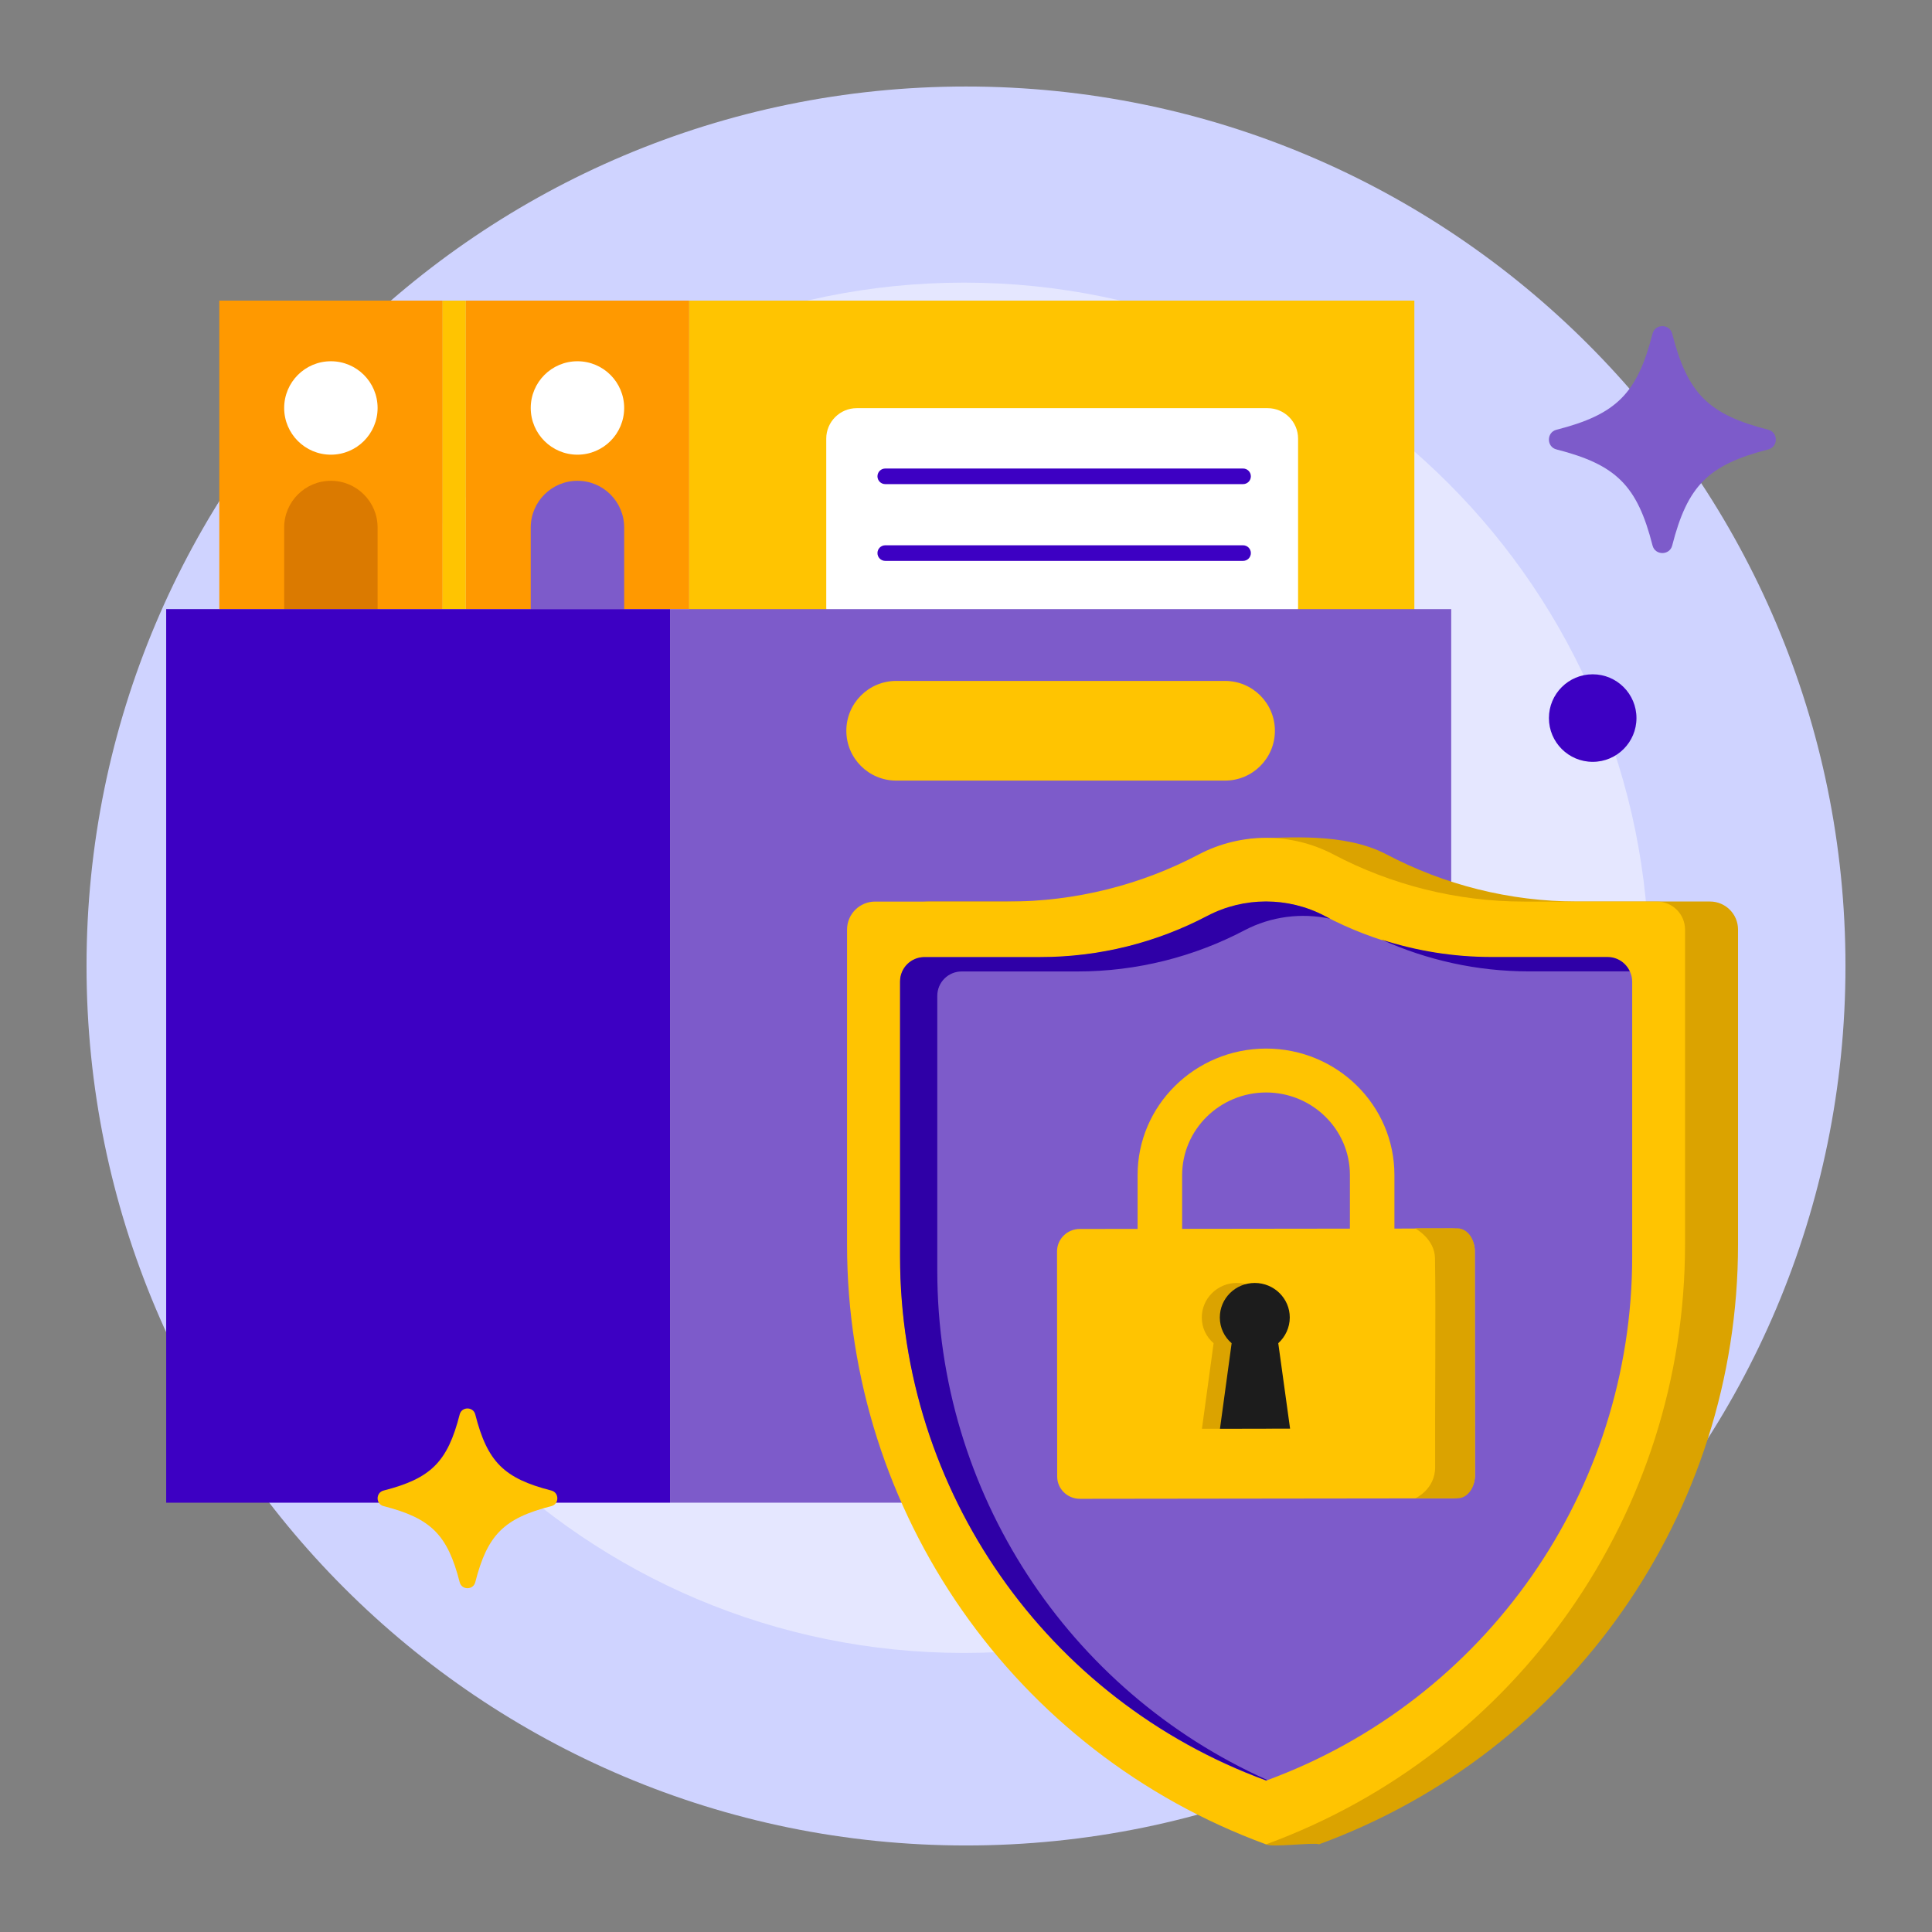 <svg width="128" height="128" viewBox="0 0 128 128" fill="none" xmlns="http://www.w3.org/2000/svg">
<rect x="0" y="0" width="128" height="128" fill="#808080" stroke="none"/>
<path d="M64 122.267C96.18 122.267 122.267 96.18 122.267 63.999C122.267 31.82 96.18 5.732 64 5.732C31.82 5.732 5.733 31.82 5.733 63.999C5.733 96.18 31.82 122.267 64 122.267Z" fill="#CFD3FF"/>
<path opacity="0.46" d="M63.862 109.512C88.932 109.512 109.255 89.189 109.255 64.118C109.255 39.048 88.932 18.725 63.862 18.725C38.792 18.725 18.468 39.048 18.468 64.118C18.468 89.189 38.792 109.512 63.862 109.512Z" fill="white"/>
<path d="M29.328 19.916H14.529V40.355H29.328V19.916Z" fill="#FF9900"/>
<path d="M30.864 19.916H29.317V40.355H30.864V19.916Z" fill="#FFC401"/>
<path d="M45.663 19.916H30.864V40.355H45.663V19.916Z" fill="#FF9900"/>
<path d="M93.705 19.916H45.663V58.444H93.705V19.916Z" fill="#FFC401"/>
<path d="M83.972 42.265H56.759C55.647 42.265 54.741 41.359 54.741 40.248V29.059C54.741 27.948 55.647 27.042 56.759 27.042H83.984C85.096 27.042 86.001 27.948 86.001 29.059V40.248C86.001 41.359 85.096 42.265 83.972 42.265Z" fill="white"/>
<path d="M38.258 30.124C39.967 30.124 41.353 28.738 41.353 27.029C41.353 25.319 39.967 23.934 38.258 23.934C36.549 23.934 35.163 25.319 35.163 27.029C35.163 28.738 36.549 30.124 38.258 30.124Z" fill="white"/>
<path d="M41.364 40.359H35.163V34.949C35.163 33.241 36.55 31.854 38.258 31.854C39.966 31.854 41.353 33.241 41.353 34.949V40.359H41.364Z" fill="#7D5BCA"/>
<path d="M21.922 30.124C23.632 30.124 25.017 28.738 25.017 27.029C25.017 25.319 23.632 23.934 21.922 23.934C20.213 23.934 18.827 25.319 18.827 27.029C18.827 28.738 20.213 30.124 21.922 30.124Z" fill="white"/>
<path d="M25.017 40.359H18.827V34.949C18.827 33.241 20.214 31.854 21.922 31.854C23.63 31.854 25.017 33.241 25.017 34.949V40.359Z" fill="#DB7A00"/>
<path d="M44.391 40.356H11.01V99.558H44.391V40.356Z" fill="#3D00C3"/>
<path d="M44.391 40.356V99.556H96.147V40.356H44.391ZM81.165 51.716H59.373C57.55 51.716 56.072 50.237 56.072 48.415C56.072 46.592 57.55 45.113 59.373 45.113H81.165C82.987 45.113 84.466 46.592 84.466 48.415C84.466 50.237 82.987 51.716 81.165 51.716Z" fill="#7D5BCA"/>
<path fill-rule="evenodd" clip-rule="evenodd" d="M58.134 31.558C58.134 31.272 58.365 31.041 58.651 31.041H82.357C82.642 31.041 82.873 31.272 82.873 31.558C82.873 31.843 82.642 32.074 82.357 32.074H58.651C58.365 32.074 58.134 31.843 58.134 31.558Z" fill="#3D00C3"/>
<path fill-rule="evenodd" clip-rule="evenodd" d="M58.134 36.643C58.134 36.358 58.365 36.127 58.651 36.127H82.357C82.642 36.127 82.873 36.358 82.873 36.643C82.873 36.929 82.642 37.16 82.357 37.16H58.651C58.365 37.16 58.134 36.929 58.134 36.643Z" fill="#3D00C3"/>
<path d="M91.844 56.598C89.065 55.143 85.313 55.504 82.875 55.554C82.875 55.554 74.789 59.728 70.274 59.728H61.486C60.463 59.728 59.63 60.56 59.63 61.584V82.451C59.63 99.807 72.853 114.715 83.878 122.189C84.209 122.42 87.018 122.049 87.389 122.189C104.063 116.08 115.149 100.208 115.149 82.451V61.584C115.149 60.56 114.316 59.728 113.293 59.728H104.505C100 59.728 95.676 58.614 91.844 56.598Z" fill="#DBA300"/>
<path d="M88.333 56.602C85.554 55.147 82.213 55.147 79.434 56.602C75.612 58.618 71.278 59.732 66.763 59.732H57.975C56.951 59.732 56.119 60.565 56.119 61.588V82.455C56.119 100.212 67.204 116.084 83.878 122.193C100.552 116.084 111.638 100.212 111.638 82.455V61.588C111.638 60.565 110.805 59.732 109.782 59.732H100.993C96.489 59.732 92.155 58.618 88.333 56.602Z" fill="#FFC401"/>
<path d="M87.771 60.693C85.343 59.419 82.424 59.419 79.996 60.693C76.655 62.449 72.873 63.422 68.93 63.422H61.255C60.363 63.422 59.64 64.144 59.64 65.037V83.256C59.64 98.766 69.322 112.631 83.888 117.968C98.456 112.631 108.137 98.766 108.137 83.256V65.047C108.137 64.154 107.414 63.432 106.521 63.432H98.847C94.884 63.432 91.112 62.449 87.771 60.693Z" fill="#7D5BCA"/>
<path d="M101.293 64.356H107.975C107.724 63.794 107.162 63.403 106.5 63.403H98.826C96.297 63.403 93.839 63.002 91.522 62.249C94.542 63.613 97.852 64.356 101.293 64.356Z" fill="#2F00A7"/>
<path d="M62.098 84.195V65.977C62.098 65.084 62.82 64.362 63.713 64.362H71.388C75.331 64.362 79.113 63.388 82.454 61.633C84.209 60.71 86.236 60.459 88.132 60.87C88.011 60.81 87.881 60.75 87.761 60.68C85.333 59.406 82.413 59.406 79.986 60.68C76.645 62.435 72.863 63.408 68.92 63.408H61.245C60.352 63.408 59.63 64.131 59.63 65.024V83.243C59.63 98.752 69.311 112.617 83.878 117.954C83.898 117.944 83.928 117.934 83.948 117.924C70.736 112.005 62.098 98.843 62.098 84.195Z" fill="#2F00A7"/>
<path d="M75.369 77.867V82.702H78.319V77.867C78.319 74.837 80.807 72.389 83.877 72.379C86.947 72.379 89.435 74.827 89.435 77.847V82.682H92.384V77.847C92.384 73.212 88.572 69.47 83.877 69.47C79.172 69.48 75.359 73.242 75.369 77.867Z" fill="#FFC401"/>
<path d="M96.216 99.27L71.546 99.3C70.714 99.3 70.041 98.638 70.041 97.825L70.031 82.907C70.031 82.094 70.704 81.422 71.536 81.422L96.206 81.392C97.039 81.392 97.711 82.054 97.711 82.867L97.721 97.785C97.721 98.608 97.049 99.27 96.216 99.27Z" fill="#FFC401"/>
<path d="M96.567 99.266H93.768C93.768 99.266 95.092 98.684 95.082 97.189C95.062 93.738 95.132 86.826 95.072 83.364C95.052 82.06 93.748 81.378 93.748 81.378H96.547C97.189 81.378 97.701 82.04 97.701 82.853L97.711 97.771C97.721 98.603 97.199 99.266 96.567 99.266Z" fill="#DBA300"/>
<path d="M84.257 87.286C84.257 86.022 83.214 84.999 81.94 84.999C80.666 84.999 79.622 86.022 79.622 87.286C79.622 87.969 79.923 88.581 80.405 88.992L79.632 94.66L84.277 94.65L83.495 88.992C83.956 88.57 84.257 87.969 84.257 87.286Z" fill="#DBA300"/>
<path d="M85.451 87.286C85.451 86.022 84.408 84.999 83.133 84.999C81.849 84.999 80.816 86.022 80.816 87.286C80.816 87.969 81.117 88.581 81.599 88.992L80.826 94.66L85.471 94.65L84.689 88.992C85.15 88.57 85.451 87.959 85.451 87.286Z" fill="#1C1C1C"/>
<path d="M117.156 29.775C113.181 30.789 111.801 32.176 110.787 36.144C110.616 36.807 109.657 36.807 109.486 36.144C108.472 32.168 107.085 30.789 103.117 29.775C102.454 29.604 102.454 28.645 103.117 28.473C107.092 27.46 108.472 26.072 109.486 22.104C109.657 21.442 110.616 21.442 110.787 22.104C111.801 26.08 113.188 27.46 117.156 28.473C117.819 28.645 117.819 29.604 117.156 29.775Z" fill="#7D5BCA"/>
<path d="M36.532 99.784C33.383 100.587 32.289 101.686 31.487 104.829C31.351 105.354 30.591 105.354 30.456 104.829C29.653 101.68 28.554 100.587 25.411 99.784C24.886 99.648 24.886 98.889 25.411 98.753C28.56 97.95 29.653 96.851 30.456 93.708C30.591 93.183 31.351 93.183 31.487 93.708C32.289 96.857 33.389 97.95 36.532 98.753C37.056 98.889 37.056 99.648 36.532 99.784Z" fill="#FFC401"/>
<circle cx="105.52" cy="47.574" r="2.9" fill="#3D00C3"/>
</svg>
